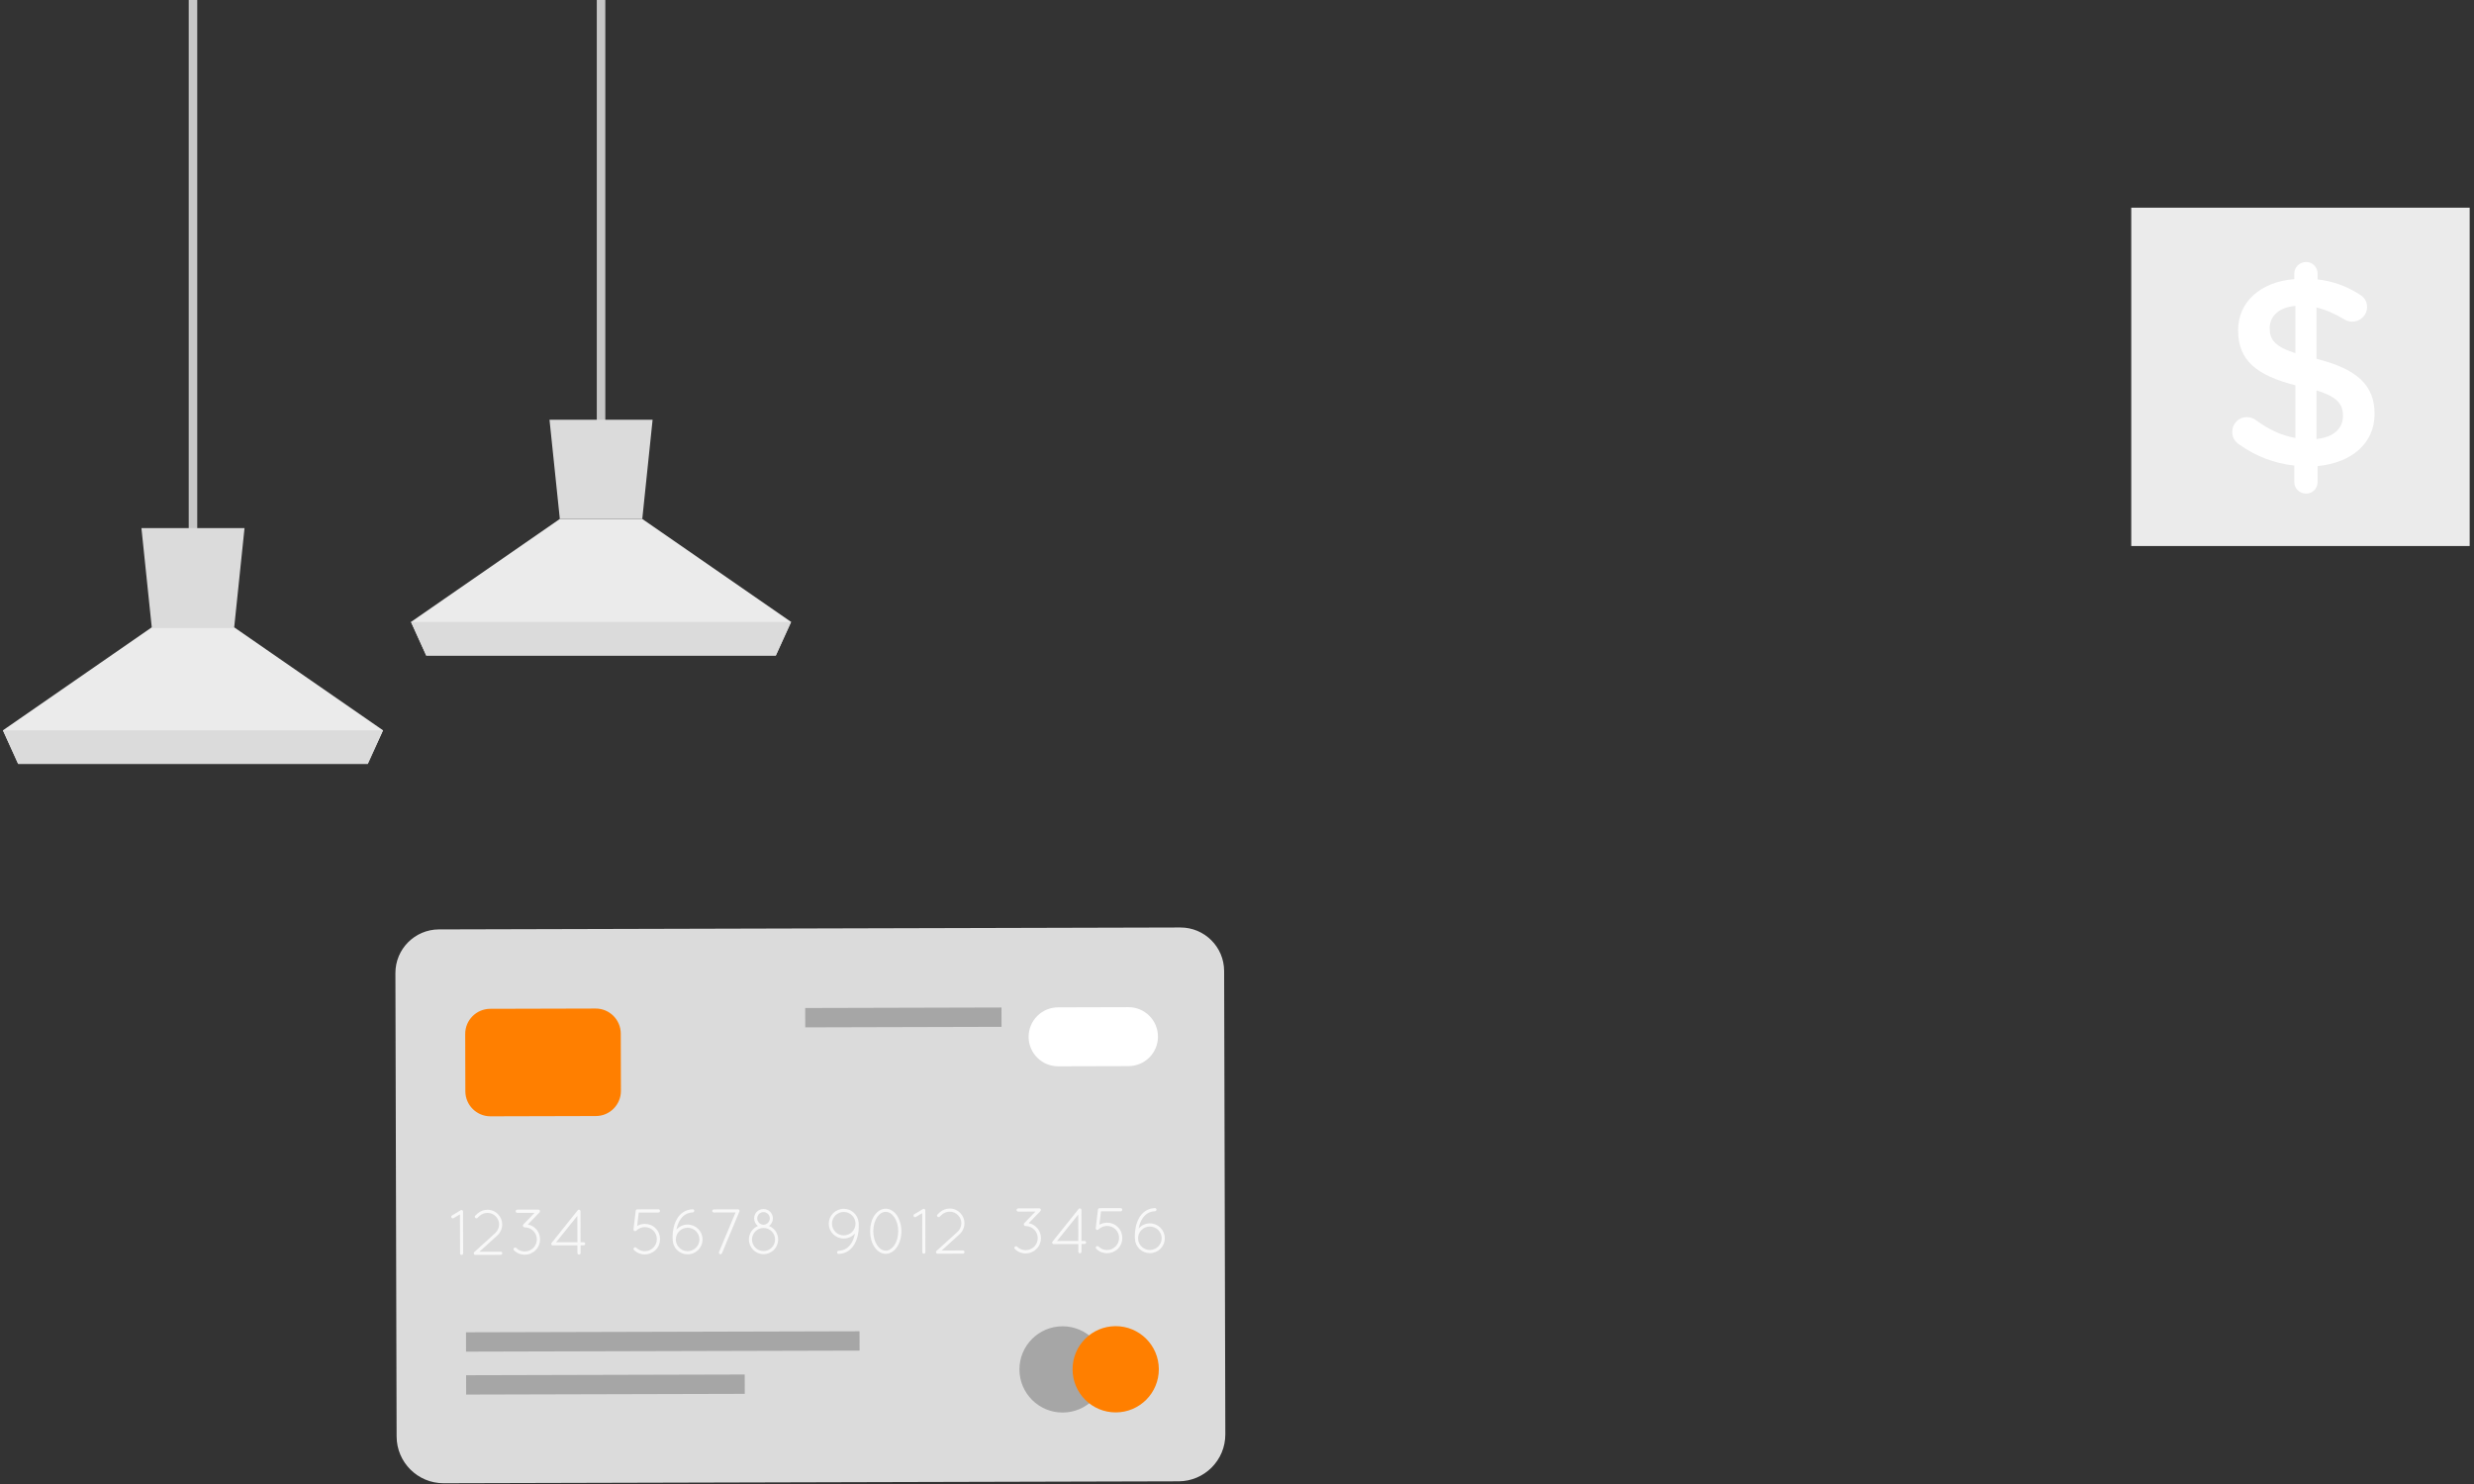 <svg width="290" height="174" viewBox="0 0 290 174" fill="none" xmlns="http://www.w3.org/2000/svg">
<rect x="0" y="0" width="290" height="174" fill="#333333" stroke="none"/>
<path d="M22.621 64.156V0" stroke="#C7C7C7" stroke-miterlimit="10"/>
<path d="M44.899 85.63L43.107 89.569H2.13L0.344 85.63L17.789 73.555H27.453L44.899 85.63Z" fill="#EBEBEB"/>
<path d="M28.664 61.921L27.453 73.555H17.789L16.578 61.921H28.664Z" fill="#DBDBDB"/>
<path d="M44.897 85.632L43.105 89.571H2.129L0.342 85.632H44.897Z" fill="#DBDBDB"/>
<path d="M70.455 51.448V0" stroke="#C7C7C7" stroke-miterlimit="10"/>
<path d="M92.732 72.922L90.941 76.861H49.964L48.178 72.922L65.623 60.847H75.287L92.732 72.922Z" fill="#EBEBEB"/>
<path d="M76.498 49.214L75.287 60.847H65.623L64.412 49.214H76.498Z" fill="#DBDBDB"/>
<path d="M92.731 72.924L90.939 76.863H49.962L48.175 72.924H92.731Z" fill="#DBDBDB"/>
<path d="M143.492 113.851L143.632 168.171C143.64 171.209 141.185 173.677 138.153 173.685L51.998 173.908C48.965 173.916 46.498 171.461 46.49 168.422L46.349 114.102C46.342 111.277 48.626 108.98 51.452 108.973L138.363 108.748C141.188 108.741 143.484 111.026 143.492 113.851Z" fill="#DBDBDB"/>
<path d="M129.611 160.551C129.618 163.344 127.359 165.614 124.567 165.621C121.774 165.628 119.505 163.37 119.497 160.578C119.49 157.785 121.748 155.515 124.541 155.508C127.334 155.501 129.604 157.759 129.611 160.551Z" fill="#A6A6A6"/>
<path d="M135.837 160.536C135.844 163.329 133.586 165.598 130.794 165.605C128.001 165.612 125.731 163.355 125.724 160.562C125.717 157.769 127.975 155.499 130.767 155.492C133.56 155.485 135.83 157.743 135.837 160.536Z" fill="#FF7F00"/>
<path d="M69.85 130.855L57.497 130.887C55.873 130.892 54.553 129.578 54.548 127.954L54.531 121.234C54.527 119.61 55.84 118.289 57.465 118.285L69.817 118.253C71.441 118.249 72.762 119.562 72.766 121.187L72.783 127.906C72.787 129.531 71.474 130.851 69.85 130.855Z" fill="#FF7F00"/>
<path d="M132.289 125.003L124.039 125.025C122.13 125.03 120.579 123.486 120.574 121.578C120.569 119.669 122.112 118.118 124.02 118.113L132.271 118.091C134.18 118.086 135.731 119.629 135.736 121.538C135.741 123.447 134.198 124.998 132.289 125.003Z" fill="white"/>
<path d="M53.916 142.387L53.169 142.827C53.146 142.843 53.108 142.857 53.078 142.857C53.01 142.857 52.95 142.82 52.919 142.767C52.866 142.669 52.896 142.563 52.987 142.518L54.005 141.896C54.088 141.85 54.209 141.88 54.255 141.963C54.277 142.008 54.285 142.054 54.277 142.099L54.29 146.959C54.291 147.057 54.215 147.14 54.109 147.14C54.011 147.14 53.927 147.057 53.927 146.959L53.916 142.387Z" fill="#F8F8F8"/>
<path d="M55.589 146.811L58.054 144.575C58.348 144.302 58.505 143.939 58.505 143.562C58.504 143.236 58.382 142.912 58.147 142.656C57.882 142.362 57.511 142.212 57.141 142.213C56.809 142.213 56.484 142.328 56.22 142.563L55.964 142.798C55.888 142.874 55.768 142.867 55.707 142.791C55.631 142.716 55.638 142.595 55.714 142.534L55.97 142.292C56.302 141.996 56.725 141.844 57.14 141.843C57.601 141.842 58.07 142.022 58.411 142.407C58.722 142.738 58.867 143.154 58.867 143.562C58.868 144.03 58.681 144.499 58.304 144.848L56.193 146.765L58.694 146.759C58.792 146.759 58.875 146.841 58.875 146.947C58.875 147.045 58.792 147.128 58.694 147.129L55.747 147.137H55.717C55.663 147.137 55.61 147.122 55.58 147.084C55.514 147 55.513 146.887 55.589 146.811Z" fill="#F8F8F8"/>
<path d="M63.236 142.159L61.872 143.568C62.204 143.635 62.522 143.793 62.78 144.05C63.128 144.396 63.304 144.857 63.305 145.318C63.306 145.779 63.134 146.24 62.78 146.588C62.432 146.937 61.972 147.12 61.511 147.121C61.058 147.122 60.596 146.95 60.248 146.595C60.172 146.528 60.171 146.406 60.247 146.331C60.315 146.255 60.436 146.255 60.512 146.33C60.792 146.601 61.148 146.736 61.511 146.735C61.873 146.735 62.236 146.598 62.514 146.325C62.794 146.045 62.929 145.681 62.928 145.318C62.927 144.955 62.79 144.593 62.509 144.322C62.236 144.043 61.873 143.908 61.511 143.909C61.45 143.909 61.397 143.879 61.359 143.833H61.352C61.275 143.758 61.275 143.637 61.351 143.561L62.662 142.205L60.637 142.21C60.531 142.211 60.447 142.127 60.447 142.022C60.447 141.916 60.53 141.833 60.636 141.832L63.106 141.826C63.212 141.825 63.296 141.908 63.296 142.014C63.296 142.044 63.288 142.075 63.273 142.097C63.266 142.121 63.251 142.143 63.236 142.159Z" fill="#F8F8F8"/>
<path d="M67.687 146.017L64.822 146.024H64.814H64.799C64.762 146.024 64.716 146.017 64.686 145.986C64.602 145.926 64.595 145.805 64.663 145.73L67.713 141.913L67.721 141.905C67.789 141.822 67.894 141.814 67.978 141.882C68.008 141.905 68.023 141.942 68.038 141.973C68.038 141.988 68.046 141.996 68.046 142.003V142.025L68.055 145.653L68.41 145.652C68.516 145.652 68.599 145.734 68.6 145.832C68.6 145.931 68.517 146.014 68.412 146.014L68.056 146.015L68.058 146.922C68.059 147.02 67.976 147.104 67.87 147.104C67.772 147.104 67.689 147.022 67.688 146.924L67.687 146.017ZM67.685 145.654L67.677 142.556L65.184 145.66L67.685 145.654Z" fill="#F8F8F8"/>
<path d="M74.316 146.566C74.24 146.49 74.24 146.369 74.316 146.301C74.391 146.226 74.512 146.225 74.587 146.301C74.868 146.572 75.224 146.707 75.586 146.706C75.949 146.705 76.304 146.568 76.582 146.288C76.862 146.008 76.996 145.653 76.995 145.289C76.995 144.919 76.857 144.556 76.584 144.285C76.311 144.013 75.948 143.878 75.585 143.879C75.215 143.881 74.86 144.017 74.582 144.298C74.506 144.374 74.385 144.374 74.317 144.299C74.294 144.283 74.278 144.261 74.272 144.238V144.231C74.264 144.223 74.264 144.215 74.264 144.208C74.256 144.193 74.256 144.171 74.256 144.148C74.255 144.14 74.263 144.124 74.263 144.11L74.514 141.978C74.514 141.917 74.544 141.872 74.589 141.841C74.619 141.811 74.665 141.796 74.71 141.796L77.174 141.789C77.28 141.789 77.363 141.872 77.364 141.978C77.364 142.091 77.281 142.166 77.176 142.167L74.871 142.173L74.686 143.746C74.957 143.586 75.267 143.502 75.584 143.501C76.045 143.5 76.499 143.665 76.847 144.019C77.203 144.366 77.37 144.82 77.372 145.288C77.373 145.741 77.208 146.21 76.854 146.558C76.507 146.9 76.039 147.082 75.585 147.083C75.126 147.085 74.665 146.913 74.316 146.566Z" fill="#F8F8F8"/>
<path d="M79.344 142.941C79.706 142.297 80.316 141.82 81.192 141.788C81.291 141.78 81.374 141.863 81.382 141.961C81.382 142.066 81.299 142.15 81.201 142.158C80.462 142.19 79.993 142.569 79.663 143.122C79.482 143.432 79.363 143.802 79.288 144.181C79.604 143.817 80.072 143.582 80.593 143.581C81.568 143.578 82.349 144.362 82.351 145.321C82.354 146.289 81.577 147.069 80.602 147.071C79.658 147.074 78.885 146.328 78.852 145.391C78.837 145.277 78.837 145.164 78.836 145.043C78.842 144.34 78.983 143.569 79.344 142.941ZM79.222 145.359C79.222 145.397 79.23 145.427 79.237 145.457C79.237 145.48 79.237 145.495 79.23 145.51C79.322 146.182 79.905 146.703 80.6 146.7C81.371 146.698 81.989 146.077 81.987 145.321C81.985 144.566 81.363 143.948 80.593 143.95C79.837 143.952 79.219 144.573 79.221 145.329V145.359H79.222Z" fill="#F8F8F8"/>
<path d="M84.279 146.805L86.223 142.16L83.669 142.166C83.571 142.166 83.488 142.083 83.488 141.985C83.488 141.887 83.57 141.804 83.668 141.803L86.464 141.796C86.502 141.788 86.54 141.789 86.578 141.803C86.623 141.826 86.661 141.871 86.676 141.916C86.684 141.939 86.692 141.954 86.692 141.977C86.692 142.015 86.684 142.045 86.662 142.075L84.627 146.948C84.597 147.015 84.529 147.061 84.461 147.061C84.431 147.061 84.415 147.061 84.385 147.046C84.294 147.008 84.249 146.895 84.279 146.805Z" fill="#F8F8F8"/>
<path d="M89.492 141.758C90.096 141.757 90.596 142.247 90.598 142.852C90.599 143.222 90.418 143.54 90.147 143.744C90.775 144 91.214 144.619 91.216 145.328C91.219 146.28 90.458 147.046 89.506 147.048C88.561 147.051 87.788 146.289 87.786 145.337C87.784 144.627 88.22 144.006 88.84 143.748C88.575 143.545 88.4 143.228 88.399 142.857C88.397 142.252 88.88 141.76 89.492 141.758ZM89.504 146.685C90.26 146.683 90.855 146.077 90.853 145.329C90.851 144.589 90.252 143.977 89.497 143.979C88.75 143.982 88.146 144.596 88.148 145.336C88.15 146.084 88.757 146.687 89.504 146.685ZM89.496 143.602C89.905 143.593 90.236 143.26 90.235 142.852C90.234 142.444 89.9 142.12 89.492 142.121C89.084 142.122 88.76 142.448 88.761 142.856C88.763 143.264 89.088 143.595 89.496 143.602Z" fill="#F8F8F8"/>
<path d="M98.893 141.734C99.8 141.732 100.535 142.402 100.636 143.271C100.643 143.287 100.643 143.294 100.651 143.309C100.659 143.452 100.667 143.604 100.667 143.762C100.669 144.465 100.52 145.244 100.167 145.872C99.805 146.5 99.187 146.992 98.318 147.025H98.31C98.204 147.025 98.121 146.95 98.121 146.852C98.12 146.746 98.195 146.663 98.301 146.655C99.034 146.623 99.517 146.243 99.84 145.691C100.021 145.373 100.148 145.01 100.216 144.632C99.899 144.995 99.431 145.216 98.902 145.217C97.942 145.22 97.154 144.451 97.152 143.476C97.15 142.517 97.934 141.736 98.893 141.734ZM100.281 143.468C100.279 142.712 99.665 142.102 98.895 142.104C98.139 142.106 97.521 142.72 97.523 143.475C97.525 144.246 98.146 144.849 98.902 144.847C99.672 144.845 100.283 144.239 100.281 143.468Z" fill="#F8F8F8"/>
<path d="M101.996 144.371C101.994 143.66 102.173 143.01 102.497 142.518C102.821 142.048 103.281 141.723 103.817 141.721C104.353 141.719 104.816 142.043 105.141 142.511C105.46 143.002 105.658 143.651 105.66 144.361C105.662 145.072 105.467 145.722 105.151 146.206C104.827 146.683 104.367 147.009 103.83 147.011C103.293 147.012 102.831 146.689 102.505 146.213C102.18 145.73 101.997 145.081 101.996 144.371ZM102.366 144.369C102.367 145.019 102.543 145.601 102.816 146.008C103.089 146.408 103.452 146.642 103.83 146.64C104.208 146.64 104.563 146.404 104.841 146.003C105.112 145.594 105.292 145.012 105.291 144.362C105.289 143.712 105.106 143.131 104.833 142.724C104.552 142.309 104.196 142.09 103.818 142.092C103.44 142.092 103.079 142.313 102.808 142.729C102.536 143.137 102.365 143.72 102.366 144.369Z" fill="#F8F8F8"/>
<path d="M108.1 142.246L107.353 142.687C107.33 142.701 107.293 142.717 107.262 142.717C107.194 142.717 107.133 142.68 107.103 142.627C107.05 142.529 107.08 142.423 107.17 142.377L108.189 141.755C108.272 141.709 108.392 141.74 108.438 141.822C108.461 141.867 108.469 141.913 108.461 141.958L108.473 146.817C108.473 146.915 108.399 146.999 108.293 146.999C108.195 146.999 108.111 146.916 108.111 146.818L108.1 142.246Z" fill="#F8F8F8"/>
<path d="M109.773 146.67L112.238 144.435C112.532 144.162 112.69 143.799 112.689 143.421C112.688 143.095 112.566 142.771 112.331 142.514C112.067 142.22 111.696 142.071 111.325 142.071C110.993 142.072 110.668 142.187 110.404 142.421L110.148 142.657C110.072 142.732 109.951 142.724 109.891 142.65C109.815 142.574 109.822 142.453 109.898 142.393L110.154 142.15C110.486 141.854 110.909 141.702 111.325 141.702C111.785 141.701 112.254 141.881 112.595 142.265C112.906 142.597 113.051 143.013 113.051 143.421C113.052 143.889 112.865 144.358 112.488 144.707L110.377 146.624L112.879 146.618C112.977 146.617 113.06 146.7 113.06 146.807C113.061 146.905 112.977 146.988 112.879 146.988L109.932 146.996L109.902 146.997C109.849 146.997 109.796 146.982 109.766 146.944C109.697 146.859 109.697 146.746 109.773 146.67Z" fill="#F8F8F8"/>
<path d="M121.951 142.007L120.587 143.415C120.919 143.483 121.237 143.641 121.496 143.897C121.843 144.244 122.019 144.705 122.021 145.165C122.021 145.626 121.849 146.088 121.495 146.436C121.148 146.784 120.688 146.967 120.226 146.969C119.773 146.97 119.312 146.797 118.963 146.443C118.887 146.376 118.887 146.255 118.962 146.179C119.03 146.103 119.151 146.103 119.227 146.178C119.507 146.449 119.862 146.584 120.226 146.584C120.588 146.583 120.951 146.446 121.23 146.173C121.509 145.893 121.644 145.53 121.643 145.167C121.643 144.805 121.505 144.442 121.225 144.171C120.952 143.892 120.588 143.757 120.226 143.758C120.166 143.758 120.112 143.728 120.075 143.683H120.067C119.991 143.607 119.991 143.486 120.066 143.41L121.377 142.055L119.352 142.06C119.246 142.06 119.163 141.978 119.163 141.872C119.163 141.766 119.246 141.683 119.351 141.683L121.822 141.677C121.928 141.676 122.012 141.759 122.012 141.865C122.012 141.895 122.004 141.926 121.989 141.948C121.981 141.968 121.967 141.992 121.951 142.007Z" fill="#F8F8F8"/>
<path d="M126.401 145.864L123.537 145.871H123.53H123.514C123.477 145.872 123.431 145.864 123.401 145.833C123.318 145.773 123.31 145.653 123.378 145.576L126.428 141.759L126.436 141.751C126.504 141.669 126.61 141.66 126.693 141.728C126.723 141.751 126.739 141.789 126.754 141.819C126.754 141.834 126.761 141.842 126.762 141.849V141.872L126.771 145.499L127.126 145.499C127.231 145.499 127.315 145.581 127.315 145.679C127.315 145.778 127.233 145.86 127.126 145.861L126.771 145.862L126.774 146.769C126.774 146.867 126.691 146.95 126.585 146.95C126.487 146.951 126.403 146.868 126.403 146.77L126.401 145.864ZM126.4 145.501L126.393 142.403L123.899 145.508L126.4 145.501Z" fill="#F8F8F8"/>
<path d="M128.501 146.425C128.424 146.35 128.424 146.229 128.499 146.161C128.575 146.085 128.696 146.085 128.771 146.16C129.051 146.432 129.407 146.567 129.77 146.565C130.132 146.565 130.487 146.427 130.766 146.147C131.045 145.867 131.179 145.512 131.179 145.148C131.178 144.778 131.041 144.416 130.769 144.145C130.496 143.873 130.132 143.738 129.77 143.739C129.399 143.74 129.045 143.877 128.766 144.158C128.69 144.234 128.569 144.234 128.502 144.159C128.479 144.143 128.463 144.121 128.456 144.098V144.091C128.448 144.083 128.448 144.075 128.448 144.068C128.44 144.053 128.44 144.031 128.44 144.008C128.44 144 128.447 143.984 128.447 143.97L128.699 141.837C128.699 141.777 128.729 141.731 128.774 141.701C128.804 141.671 128.849 141.656 128.895 141.656L131.359 141.649C131.464 141.649 131.548 141.732 131.548 141.837C131.548 141.951 131.466 142.026 131.36 142.027L129.055 142.033L128.87 143.605C129.142 143.445 129.451 143.362 129.769 143.361C130.23 143.359 130.684 143.524 131.032 143.879C131.388 144.225 131.555 144.679 131.557 145.147C131.557 145.601 131.393 146.069 131.039 146.418C130.692 146.759 130.224 146.941 129.77 146.943C129.31 146.945 128.849 146.772 128.501 146.425Z" fill="#F8F8F8"/>
<path d="M133.529 142.8C133.89 142.157 134.5 141.679 135.377 141.646C135.475 141.639 135.559 141.721 135.566 141.82C135.566 141.926 135.484 142.009 135.386 142.017C134.646 142.049 134.177 142.428 133.847 142.981C133.666 143.291 133.547 143.661 133.472 144.04C133.788 143.676 134.257 143.44 134.777 143.439C135.752 143.436 136.533 144.22 136.535 145.18C136.538 146.147 135.762 146.928 134.786 146.931C133.842 146.933 133.069 146.187 133.036 145.25C133.021 145.137 133.021 145.024 133.021 144.903C133.026 144.2 133.167 143.428 133.529 142.8ZM133.406 145.219C133.406 145.256 133.414 145.286 133.421 145.317C133.421 145.339 133.421 145.354 133.414 145.37C133.506 146.042 134.089 146.562 134.784 146.56C135.555 146.558 136.173 145.937 136.171 145.181C136.169 144.426 135.547 143.808 134.777 143.81C134.021 143.812 133.403 144.433 133.405 145.189V145.219H133.406Z" fill="#F8F8F8"/>
<path d="M100.754 156.092L54.623 156.212L54.629 158.479L100.76 158.359L100.754 156.092Z" fill="#A6A6A6"/>
<path d="M87.295 161.162L54.636 161.247L54.642 163.514L87.301 163.429L87.295 161.162Z" fill="#A6A6A6"/>
<path d="M117.393 118.13L94.385 118.19L94.391 120.457L117.399 120.397L117.393 118.13Z" fill="#A6A6A6"/>
<path d="M289.493 24.351H249.823V64.021H289.493V24.351Z" fill="#EBEBEB"/>
<path d="M270.316 30.72C271.069 30.72 271.665 31.316 271.665 32.068V32.759C273.515 32.978 275.083 33.573 276.525 34.483C277.027 34.766 277.466 35.236 277.466 35.988C277.466 36.961 276.683 37.713 275.71 37.713C275.397 37.713 275.083 37.619 274.769 37.431C273.672 36.773 272.605 36.302 271.539 36.051V42.073C276.306 43.265 278.345 45.177 278.345 48.533C278.345 51.983 275.648 54.272 271.665 54.648V56.53C271.665 57.282 271.069 57.878 270.316 57.878C269.564 57.878 268.936 57.282 268.936 56.53V54.586C266.585 54.335 264.42 53.488 262.507 52.139C261.974 51.794 261.66 51.292 261.66 50.635C261.66 49.662 262.413 48.91 263.385 48.91C263.762 48.91 264.138 49.035 264.42 49.255C265.893 50.321 267.336 51.043 269.061 51.356V45.178C264.483 43.987 262.35 42.262 262.35 38.718C262.35 35.363 265.016 33.041 268.935 32.728V32.069C268.936 31.316 269.563 30.72 270.316 30.72ZM269.062 41.413V35.863C267.055 36.051 266.051 37.117 266.051 38.497C266.051 39.814 266.647 40.629 269.062 41.413ZM271.539 45.773V51.48C273.546 51.261 274.644 50.257 274.644 48.752C274.644 47.372 273.954 46.526 271.539 45.773Z" fill="white"/>
</svg>
